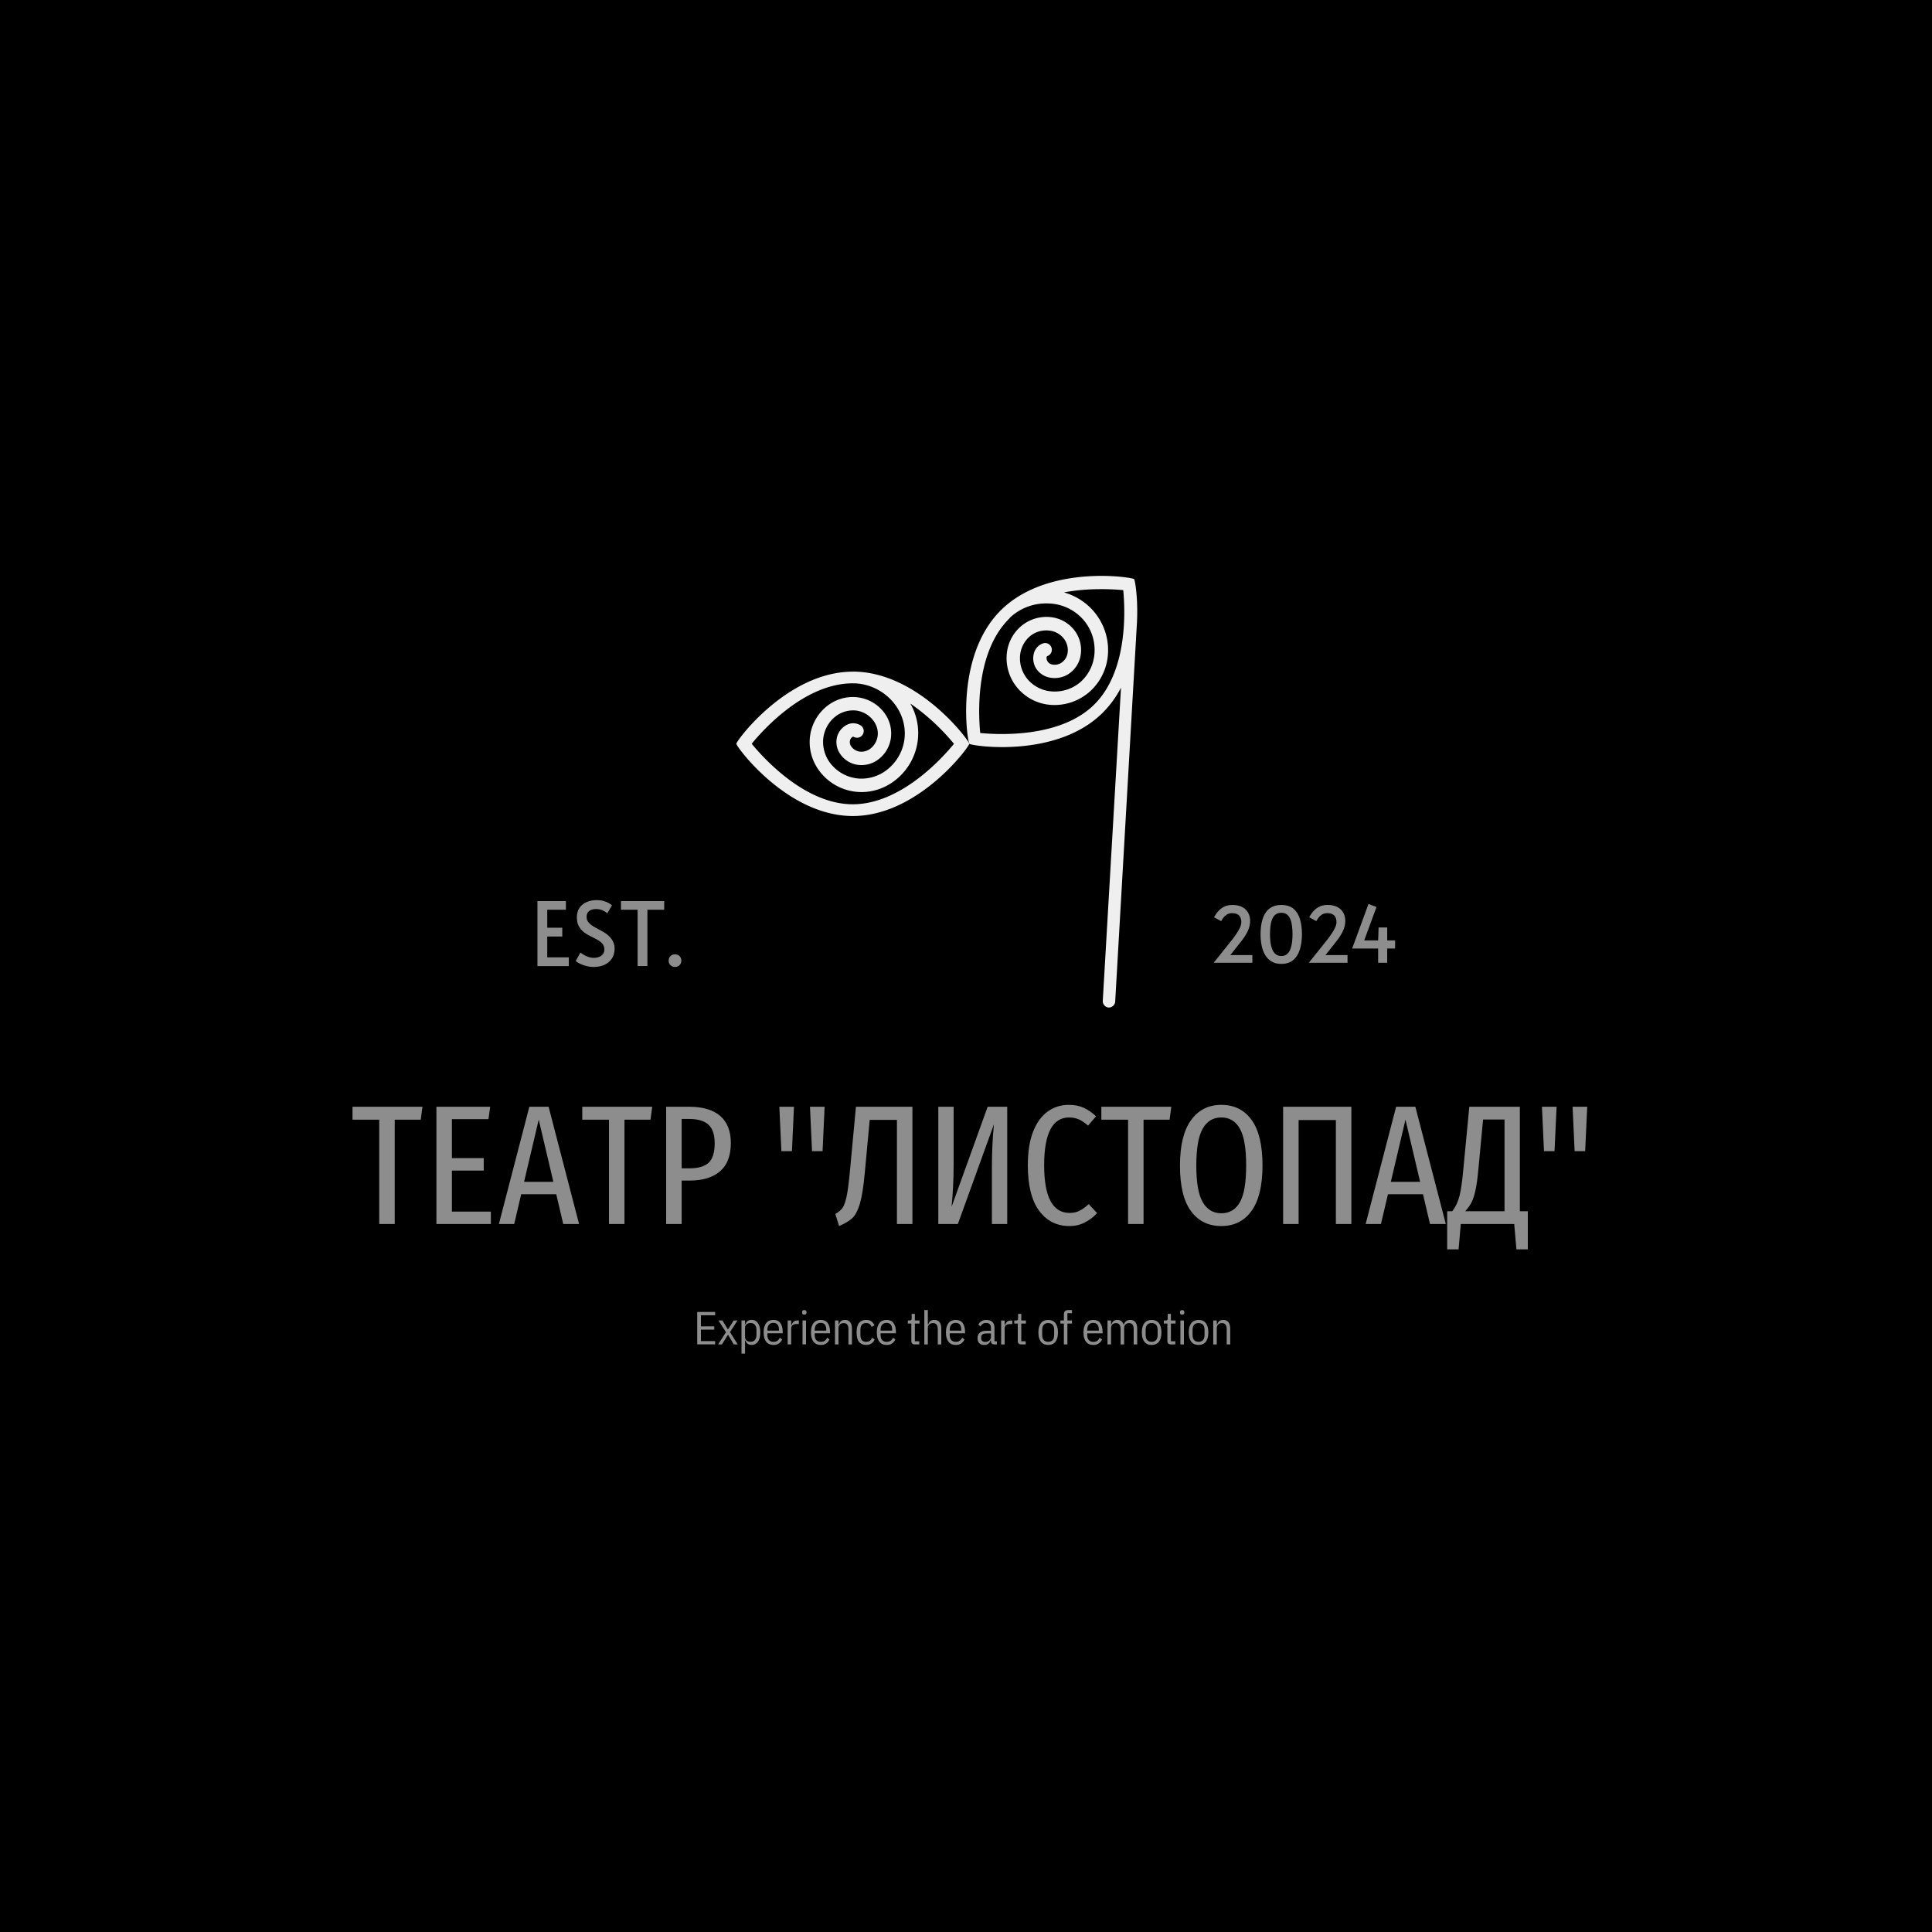<svg xmlns="http://www.w3.org/2000/svg" xml:space="preserve" width="1500" height="1500" data-id="lg_1qV1yGaP9zk0r4H7TD" data-version="1" viewBox="0 0 1500 1500"><path stroke="transparent" d="M0 0h1500v1500H0z"/><g data-padding="20"><g transform="translate(-566.726 -573.343)scale(1.716)"><rect width="560" height="87.01" x="85.721" y="327.801" fill="none" rx="0" ry="0" transform="translate(400.5 492.92)"/><path fill="#8d8d8d" d="M489.751 834.856h31.65l-.77 5.85h-11.78v47.2h-7.01v-47.2h-12.09Zm37.96 0h24.33l-.77 5.62h-16.55v17.63h14.4v5.63h-14.4v18.55h17.63v5.62h-24.64Zm64.54 53.05h-7.16l-3.16-13.47h-15.86l-3.16 13.47h-6.93l13.78-53.05h8.71Zm-18.25-47.2-6.62 28.11h13.24Zm19.7-5.85h31.65l-.77 5.85h-11.78v47.2h-7.01v-47.2h-12.09Zm48.28 0q9.32 0 14.13 4.16t4.81 12.24q0 8.63-4.89 12.82-4.89 4.2-13.9 4.2h-3.46v19.63h-7.01v-53.05Zm.15 27.87q5.93 0 8.71-2.5 2.77-2.5 2.77-8.89 0-5.78-2.81-8.36t-8.67-2.58h-3.46v22.33Zm46.44-7.76h-4.78l-.92-20.1h6.62Zm13.86 0h-4.78l-.92-20.1h6.62Zm15.09-20.1h25.56v53.05h-7.01v-47.12h-12.32l-2.23 24.02q-.85 9.24-2.19 13.83-1.35 4.58-3.35 6.5-2 1.93-6.09 3.7l-1.69-5.47q2.16-1.23 3.23-2.73 1.08-1.5 1.85-5.12t1.47-11.01Zm68.45-.01v53.05h-6.93v-26.1q0-9.62.92-19.02l-16.32 45.12h-8.85v-53.05h6.93v26.18q0 10.01-.93 19.1l16.33-45.28Zm27.87-.85q3.78 0 6.63 1.27t5.69 3.89l-3.61 4.24q-2.16-1.93-4.16-2.81-2-.89-4.39-.89-11.32 0-11.32 21.64 0 21.56 11.55 21.56 2.62 0 4.58-1.04t4.04-2.97l3.78 4.09q-2.31 2.54-5.47 4.19-3.16 1.66-7.08 1.66-8.55 0-13.67-6.93t-5.12-20.56q0-9.16 2.42-15.29 2.43-6.12 6.63-9.08 4.19-2.97 9.5-2.97m14.72.85h31.65l-.77 5.85h-11.78v47.2h-7.01v-47.2h-12.09Zm54.28-.85q8.77 0 13.7 6.82 4.93 6.81 4.93 20.6 0 13.62-4.93 20.52-4.93 6.89-13.7 6.89-8.78 0-13.75-6.78-4.96-6.77-4.96-20.56 0-13.63 5-20.56 5.01-6.93 13.71-6.93m0 5.7q-5.55 0-8.43 5.08-2.89 5.09-2.89 16.71 0 11.55 2.92 16.56 2.93 5 8.4 5 5.54 0 8.39-4.96 2.85-4.97 2.85-16.67 0-11.63-2.85-16.67-2.85-5.05-8.39-5.05m27.96-4.85h30.88v53.05h-7.01v-47.04h-16.86v47.04h-7.01Zm73.61 53.05h-7.16l-3.16-13.47h-15.86l-3.16 13.47h-6.93l13.79-53.05h8.7Zm-18.25-47.2-6.62 28.11h13.24Zm51.75 41.43h3.61v17.25h-5.16l-1-11.48h-24.17l-1 11.48h-5.16v-17.25h2.31q2.23-2.93 3.23-6.78t1.77-12.24l2.7-28.26h22.87Zm-6.93 0v-41.5h-9.71l-2.15 22.79q-.54 5.77-1.27 9.16t-1.77 5.47-2.89 4.08Zm22.62-27.17h-4.77l-.92-20.1h6.62Zm13.86 0h-4.77l-.92-20.1h6.62Z"/><rect width="252.617" height="23.73" x="239.413" y="359.441" fill="none" rx="0" ry="0" transform="translate(400.51 564.48)"/><path fill="#8d8d8d" d="M653.821 942.376h-8.11v-14.66h8.11v1.47h-6.43v5.04h6.03v1.47h-6.03v5.21h6.43Zm3.08.01h-1.74l3.57-5.52-3.42-5.31h1.8l2.42 3.94h.21l2.45-3.94h1.75l-3.4 5.25 3.5 5.58h-1.8l-2.5-4.24h-.21Zm8.85 4.18v-15.03h1.6v1.76h.21q.31-1.07 1.02-1.54.7-.48 1.71-.48.97 0 1.7.4.74.4 1.24 1.14.5.73.76 1.78.25 1.05.25 2.35 0 1.31-.25 2.36-.26 1.05-.76 1.78-.5.74-1.24 1.13-.73.4-1.7.4-1.01 0-1.71-.47-.71-.47-1.02-1.54h-.21v5.96Zm4.06-5.37q1.32 0 2.01-.83.7-.83.7-2.32v-2.19q0-1.49-.7-2.32-.69-.83-2.01-.83-.51 0-.96.15t-.78.42q-.32.27-.52.65t-.2.84v4.37q0 .46.2.84t.52.65q.33.27.78.42t.96.15m10.38 1.43q-.94 0-1.76-.31-.82-.32-1.41-1.01t-.92-1.76q-.34-1.07-.34-2.59 0-1.51.34-2.58.33-1.07.92-1.76.59-.7 1.41-1.01.82-.32 1.76-.32.95 0 1.73.32.79.31 1.34 1.01.54.69.85 1.76.3 1.07.3 2.58v.4h-6.95v.7q0 1.59.73 2.38.72.79 2 .79 1.09 0 1.79-.48.69-.47 1.09-1.41l1.09.79q-.5 1.12-1.48 1.81t-2.49.69m0-9.99q-1.3 0-2.01.82-.72.82-.72 2.41v.27h5.25v-.27q0-3.23-2.52-3.23m8.04 9.75h-1.59v-10.83h1.59v2.01h.21q.28-.94.94-1.48.66-.53 1.73-.53h.59v1.61h-1.05q-1.13 0-1.78.51-.64.5-.64 1.51Zm5.93-13.47q-.99 0-.99-.86v-.34q0-.86.99-.86.98 0 .98.86v.34q0 .86-.98.86m-.8 13.46v-10.83h1.59v10.83Zm8.24.25q-.94 0-1.76-.31-.82-.32-1.41-1.01t-.92-1.76q-.34-1.07-.34-2.59 0-1.51.34-2.58.33-1.07.92-1.76.59-.7 1.41-1.01.82-.32 1.76-.32.95 0 1.73.32.79.31 1.34 1.01.54.69.85 1.76.3 1.07.3 2.58v.4h-6.95v.7q0 1.59.72 2.38.73.79 2.01.79 1.09 0 1.79-.48.69-.47 1.09-1.41l1.09.79q-.5 1.12-1.48 1.81t-2.49.69m0-9.99q-1.3 0-2.02.82-.71.82-.71 2.41v.27h5.25v-.27q0-3.23-2.52-3.23m8.03 9.74h-1.59v-10.83h1.59v1.76h.21q.32-1.01.98-1.51.66-.51 1.8-.51 1.44 0 2.27.99t.83 3.05v7.05h-1.59v-6.95q0-1.3-.54-1.99-.53-.7-1.65-.7-.96 0-1.63.59-.68.59-.68 1.66Zm12.5.25q-2.02 0-3.16-1.32-1.15-1.32-1.15-4.35 0-3.02 1.15-4.34 1.14-1.33 3.16-1.33 1.53 0 2.44.71.92.7 1.34 1.79l-1.32.67q-.28-.84-.87-1.29-.58-.45-1.59-.45-1.32 0-1.95.78t-.63 2.37v2.19q0 1.59.63 2.37t1.95.78q1.05 0 1.69-.47.64-.46 1.02-1.4l1.17.82q-.48 1.13-1.46 1.8-.97.67-2.42.67m9.27 0q-.95 0-1.76-.31-.82-.32-1.41-1.01t-.93-1.76q-.33-1.07-.33-2.59 0-1.51.33-2.58.34-1.07.93-1.76.59-.7 1.41-1.01.81-.32 1.76-.32.94 0 1.73.32.79.31 1.34 1.01.54.69.85 1.76.3 1.07.3 2.58v.4h-6.95v.7q0 1.59.72 2.38.73.79 2.01.79 1.09 0 1.78-.48.7-.47 1.1-1.41l1.09.79q-.51 1.12-1.48 1.81-.98.69-2.49.69m0-9.99q-1.3 0-2.02.82-.71.82-.71 2.41v.27h5.25v-.27q0-3.23-2.52-3.23m14.78 9.74h-1.95q-.86 0-1.25-.39t-.39-1.25v-7.79h-1.59v-1.4h.94q.48 0 .64-.25.16-.24.16-.72v-2.02h1.45v2.99h2.1v1.4h-2.1v8.02h1.99Zm2.28 0v-15.54h1.6v6.47h.21q.31-1.01.97-1.51.67-.51 1.8-.51 1.45 0 2.28.99t.83 3.05v7.05h-1.6v-6.95q0-1.3-.53-1.99-.54-.7-1.65-.7-.97 0-1.64.59t-.67 1.66v7.39Zm14.22.25q-.95 0-1.76-.31-.82-.32-1.41-1.01t-.93-1.76q-.33-1.07-.33-2.59 0-1.51.33-2.58.34-1.07.93-1.76.59-.7 1.41-1.01.81-.32 1.76-.32.94 0 1.73.32.79.31 1.34 1.01.54.69.85 1.76.3 1.07.3 2.58v.4h-6.95v.7q0 1.59.72 2.38.73.79 2.01.79 1.09 0 1.78-.48.7-.47 1.1-1.41l1.09.79q-.51 1.12-1.48 1.81-.98.69-2.49.69m0-9.99q-1.3 0-2.02.82-.71.82-.71 2.41v.27h5.25v-.27q0-3.23-2.52-3.23m18.63 9.74h-1.14q-1.55 0-1.55-1.55v-.21h-.21q-.27.98-1 1.5-.72.51-1.73.51-1.58 0-2.35-.79-.78-.8-.78-2.36 0-1.51 1-2.39.99-.88 3.12-.88h1.95v-1.2q0-1.2-.54-1.76-.53-.57-1.69-.57-.94 0-1.52.41t-1 1.19l-.94-.89q.42-.88 1.34-1.48.93-.6 2.19-.6 1.84 0 2.8.9.95.89.95 2.63v6.13h1.1Zm-5.23-1.13q.54 0 1.02-.19.47-.19.8-.49.34-.31.53-.7t.19-.81v-1.63h-2q-1.26 0-1.83.42-.58.42-.58 1.21v.59q0 .82.5 1.21.51.39 1.37.39m8.73 1.14h-1.59v-10.83h1.59v2.01h.21q.28-.94.94-1.48.66-.53 1.73-.53h.59v1.61h-1.05q-1.14 0-1.78.51-.64.5-.64 1.51Zm9.53-.01h-1.96q-.86 0-1.25-.39-.38-.39-.38-1.25v-7.79h-1.6v-1.4h.94q.49 0 .64-.25.16-.24.16-.72v-2.02h1.45v2.99h2.1v1.4h-2.1v8.02h2Zm10.17.25q-.94 0-1.76-.31-.82-.32-1.41-1.01t-.92-1.76q-.34-1.07-.34-2.59 0-1.51.34-2.58.33-1.07.92-1.76.59-.7 1.41-1.01.82-.32 1.76-.32.95 0 1.77.32.81.31 1.4 1.01.59.69.93 1.76.33 1.07.33 2.58 0 1.52-.33 2.59-.34 1.07-.93 1.76t-1.4 1.01q-.82.31-1.77.31m0-1.42q1.3 0 2.01-.78.7-.78.7-2.37v-2.19q0-1.59-.7-2.37-.71-.78-2.01-.78t-2 .78q-.71.78-.71 2.37v2.19q0 1.59.71 2.37.7.78 2 .78m7.1 1.17v-9.43h-1.58v-1.4h1.58v-2.65q0-1.07.49-1.56.5-.5 1.57-.5h1.61v1.41h-2.07v3.3h2.07v1.4h-2.07v9.43Zm13.3.25q-.94 0-1.76-.31-.82-.32-1.41-1.01t-.92-1.76q-.34-1.07-.34-2.59 0-1.51.34-2.58.33-1.07.92-1.76.59-.7 1.41-1.01.82-.32 1.76-.32.95 0 1.73.32.79.31 1.34 1.01.54.69.85 1.76.3 1.07.3 2.58v.4h-6.95v.7q0 1.59.73 2.38.72.79 2 .79 1.09 0 1.79-.48.69-.47 1.09-1.41l1.09.79q-.5 1.12-1.48 1.81t-2.49.69m0-9.99q-1.3 0-2.01.82-.72.82-.72 2.41v.27h5.25v-.27q0-3.23-2.52-3.23m8.04 9.74h-1.6v-10.83h1.6v1.76h.21q.31-1.01.92-1.51.61-.51 1.72-.51 1.01 0 1.71.5.71.49 1.06 1.52h.21q.34-1.01 1.05-1.51.72-.51 1.89-.51 1.39 0 2.23.99t.84 3.05v7.05h-1.6v-6.95q0-1.3-.51-1.99-.52-.7-1.59-.7-.94 0-1.58.59t-.64 1.66v7.39h-1.6v-6.95q0-1.3-.51-1.99-.52-.7-1.59-.7-.94 0-1.58.59t-.64 1.66Zm18.37.25q-.94 0-1.76-.31-.82-.32-1.41-1.01t-.92-1.76q-.34-1.07-.34-2.59 0-1.51.34-2.58.33-1.07.92-1.76.59-.7 1.41-1.01.82-.32 1.76-.32.95 0 1.76.32.82.31 1.41 1.01.59.69.93 1.76.33 1.07.33 2.58 0 1.52-.33 2.59-.34 1.07-.93 1.76t-1.41 1.01q-.81.31-1.76.31m0-1.42q1.3 0 2.01-.78.7-.78.7-2.37v-2.19q0-1.59-.7-2.37-.71-.78-2.01-.78t-2.01.78q-.7.78-.7 2.37v2.19q0 1.59.7 2.37.71.78 2.01.78m10.71 1.17h-1.95q-.86 0-1.25-.39t-.39-1.25v-7.79h-1.6v-1.4h.95q.48 0 .64-.25.16-.24.16-.72v-2.02h1.45v2.99h2.1v1.4h-2.1v8.02h1.99Zm3.1-13.46q-.99 0-.99-.86v-.34q0-.86.99-.86.98 0 .98.86v.34q0 .86-.98.86m-.8 13.46v-10.83h1.6v10.83Zm8.22.25q-.94 0-1.76-.31-.82-.32-1.41-1.01t-.92-1.76q-.34-1.07-.34-2.59 0-1.51.34-2.58.33-1.07.92-1.76.59-.7 1.41-1.01.82-.32 1.76-.32.95 0 1.77.32.81.31 1.4 1.01.59.69.93 1.76.33 1.07.33 2.58 0 1.52-.33 2.59-.34 1.07-.93 1.76t-1.4 1.01q-.82.31-1.77.31m0-1.42q1.3 0 2.01-.78.7-.78.7-2.37v-2.19q0-1.59-.7-2.37-.71-.78-2.01-.78t-2 .78q-.71.78-.71 2.37v2.19q0 1.59.71 2.37.7.78 2 .78m8.23 1.17h-1.59v-10.83h1.59v1.76h.21q.32-1.01.98-1.51.66-.51 1.8-.51 1.44 0 2.27.99t.83 3.05v7.05h-1.59v-6.95q0-1.3-.54-1.99-.53-.7-1.65-.7-.96 0-1.63.59-.68.59-.68 1.66Z"/><path fill="#efefef" d="M716.121 638.006c-29.665 0-52.71 31.313-52.71 32.615 0 1.345 23.045 32.702 52.71 32.702s52.687-31.335 52.687-32.702c0-1.324-23.045-32.637-52.688-32.637m0 5.317h.955c6.185.238 12.152 2.994 16.47 7.595 4.123 4.405 6.293 10.07 6.076 15.884a20.83 20.83 0 0 1-6.727 14.496 18.88 18.88 0 0 1-13.736 5.12 18 18 0 0 1-12.369-5.945 15.84 15.84 0 0 1-4.1-11.566 14.76 14.76 0 0 1 5.055-10.177 13.02 13.02 0 0 1 9.44-3.147c3.103.26 5.967 1.823 7.942 4.232 1.736 2.126 2.54 4.687 2.235 7.247a8.68 8.68 0 0 1-3.298 5.794c-1.085.803-2.843 1.671-5.1 1.302a5.64 5.64 0 0 1-3.624-2.387 3.26 3.26 0 0 1-.456-2.777c.152-.586.717-1.302 1.237-1.52q.217-.064.304 0a3.034 3.034 0 1 0 3.038-5.25 6.3 6.3 0 0 0-5.664-.326 8.68 8.68 0 0 0-4.774 5.512 9.33 9.33 0 0 0 1.237 7.638 11.5 11.5 0 0 0 7.704 5.078 12.6 12.6 0 0 0 9.721-2.409 14.54 14.54 0 0 0 5.686-9.96 15.62 15.62 0 0 0-3.537-11.783 17.8 17.8 0 0 0-12.152-6.402c-5.013-.434-9.982 1.194-13.91 4.58a20.83 20.83 0 0 0-7.14 14.386c-.368 5.816 1.628 11.501 5.643 15.993a23.87 23.87 0 0 0 16.58 7.942c6.64.326 13.062-2.083 18.118-6.727a27.016 27.016 0 0 0 5.165-33.288 97.7 97.7 0 0 1 19.747 18.228c-5.73 6.944-24.326 27.342-45.787 27.342-21.375 0-40.015-20.42-45.744-27.385 5.707-6.944 24.304-27.342 45.765-27.342"/><path fill="#efefef" d="M825.163 594.736c-13.064.477-30.38 3.798-42.185 15.602-20.962 20.963-15.06 59.372-14.105 60.326.933.934 39.342 6.836 60.326-14.105a45.6 45.6 0 0 0 8.246-11.305L829.2 786.998c-.087 1.476 1.172 2.886 2.647 2.973 1.498.065 2.908-1.194 2.973-2.67l9.744-169.693c.824-11.74-.738-21.006-1.194-21.483-.434-.39-8.029-1.758-18.206-1.389m2.17 5.946c4.687-.065 8.636.217 11.132.434.868 8.962 2.17 36.456-12.998 51.646-15.125 15.125-42.75 13.866-51.712 12.998-.868-8.962-2.17-36.456 13.02-51.646l.651-.738a23.87 23.87 0 0 1 17.035-6.228 21.7 21.7 0 0 1 15.537 6.901 20.83 20.83 0 0 1 5.49 15.016 19.1 19.1 0 0 1-6.076 13.368 17.8 17.8 0 0 1-12.933 4.535 15.84 15.84 0 0 1-11.067-5.273 14.76 14.76 0 0 1-3.646-10.785 13.02 13.02 0 0 1 4.45-8.897 11.5 11.5 0 0 1 8.614-2.604 9.55 9.55 0 0 1 6.683 3.56c1.433 1.78 2.105 4.122 1.802 6.38a6.5 6.5 0 0 1-2.69 4.534c-1.195.868-2.887 1.193-4.298.89-1.063-.217-1.736-.782-2.235-1.628-.304-.542-.434-1.41-.217-1.953.065-.174.13-.174.217-.217a3.038 3.038 0 0 0-1.562-5.859c-1.953.52-3.429 1.888-4.232 3.798a8.68 8.68 0 0 0 .521 7.27 9.33 9.33 0 0 0 6.25 4.47c3.06.65 6.444 0 9.048-1.867a12.37 12.37 0 0 0 5.122-8.55 14.54 14.54 0 0 0-2.973-11.067 15.62 15.62 0 0 0-10.85-5.859 17.8 17.8 0 0 0-13.129 4.08 18.66 18.66 0 0 0-6.553 13.085 20.83 20.83 0 0 0 5.143 15.212 21.7 21.7 0 0 0 15.298 7.378c6.337.347 12.63-1.953 17.317-6.185a24.96 24.96 0 0 0 8.094-17.533 26.93 26.93 0 0 0-7.14-19.379 27.56 27.56 0 0 0-12.78-7.812c5.576-1.085 10.98-1.432 15.688-1.475"/><rect width="65.946" height="45.2" x="332.748" y="348.706" fill="none" rx="0" ry="0" transform="translate(236.97 387.34)"/><path fill="#8d8d8d" d="M587.621 771.216h-14.2v-29.4h12.88v3.92h-8.44v8.12h6.8v4h-6.8v9.4h9.76Zm11.28.4q-1.68 0-3.32-.42t-2.92-1.04-1.92-1.26l2.12-3.8q.44.36 1.38.94t2.18 1.02 2.48.44q2.04 0 3.42-.96t1.38-2.8q0-1.52-.8-2.52t-2.1-1.76-2.8-1.46-2.86-1.58q-1.56-1.04-2.72-2.76t-1.16-4.44q0-2.68 1.22-4.4t3.24-2.58 4.42-.86q1.92 0 3.28.4t2.28.96 1.44 1l-2.12 3.64q-.68-.72-2.04-1.34t-3.04-.62q-1.96 0-3.12.9t-1.16 2.66q0 1.56 1.04 2.66t2.66 2 3.34 1.82 3.04 2.16q1.08.96 1.84 2.4t.76 3.24q0 2.72-1.26 4.6t-3.38 2.82-4.8.94m24.28-.4h-4.44v-25.48h-7.52v-3.92h19.56v3.92h-7.6Zm12.48.4q-1.2 0-2.04-.82t-.84-2.02q0-1.24.82-2.06t2.06-.82q1.28 0 2.08.82t.8 2.06q0 1.2-.82 2.02t-2.06.82"/><rect width="88.305" height="39.55" x="321.568" y="351.531" fill="none" rx="0" ry="0" transform="translate(554.41 387.41)"/><path fill="#8d8d8d" d="M896.891 769.706h-17.5l8.65-10.82q.7-.91 1.59-2.22t1.58-2.73q.68-1.42.68-2.64 0-1.93-1.03-2.98-1.04-1.05-3.1-1.05-1.44 0-2.42.63t-1.59 1.47-.96 1.51l-3.26-1.75q.67-1.26 1.74-2.54 1.06-1.28 2.67-2.15 1.61-.88 3.92-.88 2.66 0 4.45.95 1.78.94 2.68 2.59.89 1.64.89 3.74 0 2.24-1.1 4.59-1.11 2.34-3.1 4.79l-4.76 6.02h9.97Zm13.08.52q-2.55 0-4.34-1.05-1.78-1.05-2.9-2.88-1.12-1.84-1.63-4.27-.51-2.44-.51-5.17 0-2.83.49-5.25.49-2.41 1.58-4.21 1.08-1.81 2.89-2.82 1.8-1.02 4.42-1.02 3.5 0 5.53 1.72 2.03 1.71 2.93 4.71.89 2.99.89 6.87 0 3.75-.93 6.79-.93 3.05-2.97 4.82-2.05 1.76-5.45 1.76m0-3.57q1.58 0 2.58-.84.99-.84 1.54-2.27.54-1.44.75-3.17t.21-3.52q0-1.96-.21-3.71t-.75-3.11q-.55-1.37-1.54-2.15-1-.79-2.58-.79-1.57 0-2.59.79-1.01.78-1.55 2.15-.55 1.36-.76 3.11t-.21 3.71q0 1.79.21 3.52t.76 3.15q.54 1.42 1.55 2.28 1.02.85 2.59.85m29.97 3.05h-17.5l8.65-10.82q.7-.91 1.59-2.22t1.58-2.73q.68-1.42.68-2.64 0-1.93-1.03-2.98-1.04-1.05-3.1-1.05-1.44 0-2.42.63t-1.59 1.47-.96 1.51l-3.26-1.75q.67-1.26 1.74-2.54 1.06-1.28 2.67-2.15 1.61-.88 3.92-.88 2.66 0 4.45.95 1.78.94 2.68 2.59.89 1.64.89 3.74 0 2.24-1.1 4.59-1.11 2.34-3.1 4.79l-4.76 6.02h9.97Zm17.95.01h-4.1v-6.44h-11.76l7.39-20.16 3.64 1.36-5.57 15.12h6.3l.21-5.84h3.89v5.84h3.57v3.68h-3.57Z"/></g><path fill="transparent" stroke="transparent" stroke-width="1.779" d="M250 435.943h1000v628.114H250z"/></g></svg>
